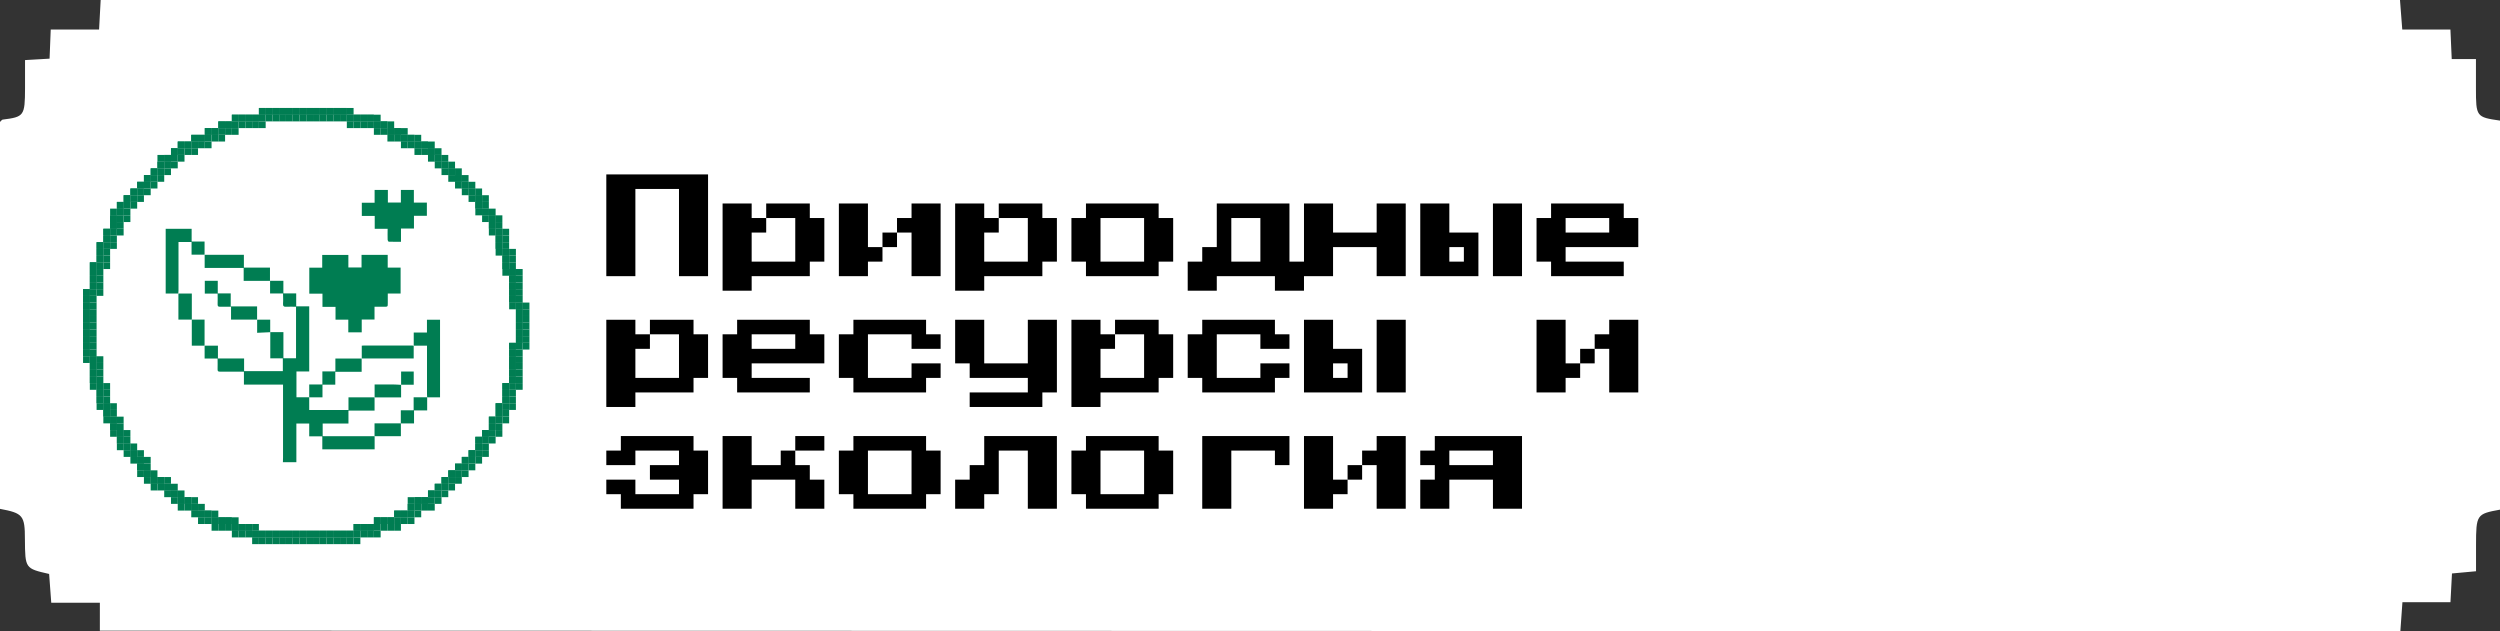 <svg width="301" height="76" viewBox="0 0 301 76" fill="none" xmlns="http://www.w3.org/2000/svg">
<rect x="0" y="0" width="301" height="76" fill="#333333" stroke="none"/>
<path d="M12.023 75.929V72.573H6.171L5.915 69.104C3.029 68.446 3.029 68.446 3 64.954C3 62.049 2.763 61.788 0 61.266V14.681C0.148 14.55 0.227 14.414 0.315 14.402C2.906 14.076 3 13.945 3.014 10.649C3.014 9.546 3.014 8.443 3.014 7.234L5.969 7.062L6.107 3.558H11.929L12.121 0H288.958L289.233 3.558H295.031C295.085 4.826 295.129 5.864 295.188 7.115H298.104V10.625C298.104 14.058 298.148 14.105 301 14.521V61.361C298.183 61.877 298.119 61.954 298.114 65.654C298.114 66.638 298.114 67.622 298.114 68.778L295.218 69.045C295.159 70.172 295.104 71.209 295.035 72.508H289.253C289.164 73.794 289.091 74.82 289.002 76L12.023 75.929Z" fill="white"/>
<path d="M62.115 38.853H62.929V39.661H62.115V38.853Z" fill="#007D52"/>
<path d="M62.115 39.661H62.929V40.469H62.115V39.661Z" fill="#007D52"/>
<path d="M62.115 40.469H62.929V41.277H62.115V40.469Z" fill="#007D52"/>
<path d="M61.301 41.277H62.115V42.085H61.301V41.277Z" fill="#007D52"/>
<path d="M61.301 42.085H62.115V42.893H61.301V42.085Z" fill="#007D52"/>
<path d="M61.301 42.893H62.115V43.7H61.301V42.893Z" fill="#007D52"/>
<path d="M61.301 43.7H62.115V44.508H61.301V43.7Z" fill="#007D52"/>
<path d="M61.301 44.508H62.115V45.316H61.301V44.508Z" fill="#007D52"/>
<path d="M61.301 45.316H62.115V46.124H61.301V45.316Z" fill="#007D52"/>
<path d="M60.487 46.124H61.301V46.932H60.487V46.124Z" fill="#007D52"/>
<path d="M60.487 46.932H61.301V47.74H60.487V46.932Z" fill="#007D52"/>
<path d="M60.487 47.74H61.301V48.548H60.487V47.74Z" fill="#007D52"/>
<path d="M59.672 48.548H60.487V49.356H59.672V48.548Z" fill="#007D52"/>
<path d="M59.672 49.356H60.487V50.164H59.672V49.356Z" fill="#007D52"/>
<path d="M58.858 50.164H59.672V50.972H58.858V50.164Z" fill="#007D52"/>
<path d="M58.858 50.972H59.672V51.779H58.858V50.972Z" fill="#007D52"/>
<path d="M58.044 51.779H58.858V52.587H58.044V51.779Z" fill="#007D52"/>
<path d="M57.229 52.587H58.044V53.395H57.229V52.587Z" fill="#007D52"/>
<path d="M57.229 53.395H58.044V54.203H57.229V53.395Z" fill="#007D52"/>
<path d="M56.415 54.203H57.229V55.011H56.415V54.203Z" fill="#007D52"/>
<path d="M55.601 55.011H56.415V55.819H55.601V55.011Z" fill="#007D52"/>
<path d="M54.786 55.819H55.601V56.627H54.786V55.819Z" fill="#007D52"/>
<path d="M53.972 56.627H54.786V57.435H53.972V56.627Z" fill="#007D52"/>
<path d="M53.158 57.435H53.972V58.243H53.158V57.435Z" fill="#007D52"/>
<path d="M52.344 58.243H53.158V59.051H52.344V58.243Z" fill="#007D52"/>
<path d="M51.529 59.051H52.344V59.859H51.529V59.051Z" fill="#007D52"/>
<path d="M50.715 59.859H51.529V60.666H50.715V59.859Z" fill="#007D52"/>
<path d="M49.086 60.666H49.901V61.474H49.086V60.666Z" fill="#007D52"/>
<path d="M47.458 61.474H48.272V62.282H47.458V61.474Z" fill="#007D52"/>
<path d="M45.829 62.282H46.644V63.09H45.829V62.282Z" fill="#007D52"/>
<path d="M43.386 63.09H44.201V63.898H43.386V63.09Z" fill="#007D52"/>
<path d="M40.129 63.898H40.943V64.706H40.129V63.898Z" fill="#007D52"/>
<path d="M36.058 63.898H36.872V64.706H36.058V63.898Z" fill="#007D52"/>
<path d="M36.872 63.898H37.686V64.706H36.872V63.898Z" fill="#007D52"/>
<path d="M37.686 63.898H38.501V64.706H37.686V63.898Z" fill="#007D52"/>
<path d="M38.501 63.898H39.315V64.706H38.501V63.898Z" fill="#007D52"/>
<path d="M39.315 63.898H40.129V64.706H39.315V63.898Z" fill="#007D52"/>
<path d="M40.943 63.898H41.758V64.706H40.943V63.898Z" fill="#007D52"/>
<path d="M41.758 63.898H42.572V64.706H41.758V63.898Z" fill="#007D52"/>
<path d="M42.572 63.09H43.386V63.898H42.572V63.09Z" fill="#007D52"/>
<path d="M44.201 63.09H45.015V63.898H44.201V63.09Z" fill="#007D52"/>
<path d="M45.015 62.282H45.829V63.09H45.015V62.282Z" fill="#007D52"/>
<path d="M46.644 62.282H47.458V63.09H46.644V62.282Z" fill="#007D52"/>
<path d="M48.272 61.474H49.086V62.282H48.272V61.474Z" fill="#007D52"/>
<path d="M49.901 59.859H50.715V60.666H49.901V59.859Z" fill="#007D52"/>
<path d="M10 38.853H10.814V39.661H10V38.853Z" fill="#007D52"/>
<path d="M10 39.661H10.814V40.469H10V39.661Z" fill="#007D52"/>
<path d="M10 40.469H10.814V41.277H10V40.469Z" fill="#007D52"/>
<path d="M10 41.277H10.814V42.085H10V41.277Z" fill="#007D52"/>
<path d="M10 42.085H10.814V42.893H10V42.085Z" fill="#007D52"/>
<path d="M10.814 42.893H11.629V43.7H10.814V42.893Z" fill="#007D52"/>
<path d="M10.814 43.7H11.629V44.508H10.814V43.7Z" fill="#007D52"/>
<path d="M10.814 44.508H11.629V45.316H10.814V44.508Z" fill="#007D52"/>
<path d="M10.814 45.316H11.629V46.124H10.814V45.316Z" fill="#007D52"/>
<path d="M11.629 46.124H12.443V46.932H11.629V46.124Z" fill="#007D52"/>
<path d="M11.629 46.932H12.443V47.74H11.629V46.932Z" fill="#007D52"/>
<path d="M11.629 47.74H12.443V48.548H11.629V47.74Z" fill="#007D52"/>
<path d="M12.443 48.548H13.257V49.356H12.443V48.548Z" fill="#007D52"/>
<path d="M12.443 49.356H13.257V50.164H12.443V49.356Z" fill="#007D52"/>
<path d="M13.257 50.164H14.072V50.972H13.257V50.164Z" fill="#007D52"/>
<path d="M13.257 50.972H14.072V51.779H13.257V50.972Z" fill="#007D52"/>
<path d="M14.072 51.779H14.886V52.587H14.072V51.779Z" fill="#007D52"/>
<path d="M14.072 52.587H14.886V53.395H14.072V52.587Z" fill="#007D52"/>
<path d="M14.886 53.395H15.7V54.203H14.886V53.395Z" fill="#007D52"/>
<path d="M15.7 54.203H16.514V55.011H15.7V54.203Z" fill="#007D52"/>
<path d="M16.514 55.011H17.329V55.819H16.514V55.011Z" fill="#007D52"/>
<path d="M16.514 55.819H17.329V56.627H16.514V55.819Z" fill="#007D52"/>
<path d="M17.329 56.627H18.143V57.435H17.329V56.627Z" fill="#007D52"/>
<path d="M18.143 57.435H18.957V58.243H18.143V57.435Z" fill="#007D52"/>
<path d="M19.772 58.243H20.586V59.051H19.772V58.243Z" fill="#007D52"/>
<path d="M20.586 59.051H21.4V59.859H20.586V59.051Z" fill="#007D52"/>
<path d="M21.4 59.859H22.215V60.666H21.4V59.859Z" fill="#007D52"/>
<path d="M23.029 60.666H23.843V61.474H23.029V60.666Z" fill="#007D52"/>
<path d="M24.657 61.474H25.472V62.282H24.657V61.474Z" fill="#007D52"/>
<path d="M26.286 62.282H27.1V63.09H26.286V62.282Z" fill="#007D52"/>
<path d="M28.729 63.09H29.543V63.898H28.729V63.09Z" fill="#007D52"/>
<path d="M31.986 63.898H32.8V64.706H31.986V63.898Z" fill="#007D52"/>
<path d="M18.957 57.435H19.772V58.243H18.957V57.435Z" fill="#007D52"/>
<path d="M22.215 59.859H23.029V60.666H22.215V59.859Z" fill="#007D52"/>
<path d="M23.843 61.474H24.657V62.282H23.843V61.474Z" fill="#007D52"/>
<path d="M25.472 62.282H26.286V63.09H25.472V62.282Z" fill="#007D52"/>
<path d="M27.1 62.282H27.915V63.09H27.1V62.282Z" fill="#007D52"/>
<path d="M27.915 63.09H28.729V63.898H27.915V63.09Z" fill="#007D52"/>
<path d="M29.543 63.09H30.358V63.898H29.543V63.09Z" fill="#007D52"/>
<path d="M30.358 63.898H31.172V64.706H30.358V63.898Z" fill="#007D52"/>
<path d="M31.172 63.898H31.986V64.706H31.172V63.898Z" fill="#007D52"/>
<path d="M32.8 63.898H33.615V64.706H32.8V63.898Z" fill="#007D52"/>
<path d="M33.615 63.898H34.429V64.706H33.615V63.898Z" fill="#007D52"/>
<path d="M34.429 63.898H35.243V64.706H34.429V63.898Z" fill="#007D52"/>
<path d="M35.243 63.898H36.058V64.706H35.243V63.898Z" fill="#007D52"/>
<path d="M33.615 13H34.429V13.808H33.615V13Z" fill="#007D52"/>
<path d="M28.729 13.808H29.543V14.616H28.729V13.808Z" fill="#007D52"/>
<path d="M26.286 14.616H27.1V15.424H26.286V14.616Z" fill="#007D52"/>
<path d="M24.657 15.424H25.472V16.232H24.657V15.424Z" fill="#007D52"/>
<path d="M23.029 16.232H23.843V17.04H23.029V16.232Z" fill="#007D52"/>
<path d="M22.215 17.04H23.029V17.847H22.215V17.04Z" fill="#007D52"/>
<path d="M20.586 17.847H21.4V18.655H20.586V17.847Z" fill="#007D52"/>
<path d="M19.772 18.655H20.586V19.463H19.772V18.655Z" fill="#007D52"/>
<path d="M18.957 19.463H19.772V20.271H18.957V19.463Z" fill="#007D52"/>
<path d="M18.143 20.271H18.957V21.079H18.143V20.271Z" fill="#007D52"/>
<path d="M17.329 21.079H18.143V21.887H17.329V21.079Z" fill="#007D52"/>
<path d="M16.514 21.887H17.329V22.695H16.514V21.887Z" fill="#007D52"/>
<path d="M15.7 22.695H16.514V23.503H15.7V22.695Z" fill="#007D52"/>
<path d="M14.886 23.503H15.7V24.311H14.886V23.503Z" fill="#007D52"/>
<path d="M14.072 24.311H14.886V25.119H14.072V24.311Z" fill="#007D52"/>
<path d="M14.072 25.119H14.886V25.927H14.072V25.119Z" fill="#007D52"/>
<path d="M13.257 25.927H14.072V26.734H13.257V25.927Z" fill="#007D52"/>
<path d="M13.257 26.734H14.072V27.542H13.257V26.734Z" fill="#007D52"/>
<path d="M12.443 27.542H13.257V28.35H12.443V27.542Z" fill="#007D52"/>
<path d="M12.443 28.35H13.257V29.158H12.443V28.35Z" fill="#007D52"/>
<path d="M11.629 29.158H12.443V29.966H11.629V29.158Z" fill="#007D52"/>
<path d="M11.629 29.966H12.443V30.774H11.629V29.966Z" fill="#007D52"/>
<path d="M11.629 30.774H12.443V31.582H11.629V30.774Z" fill="#007D52"/>
<path d="M10.814 31.582H11.629V32.39H10.814V31.582Z" fill="#007D52"/>
<path d="M10.814 32.39H11.629V33.198H10.814V32.39Z" fill="#007D52"/>
<path d="M10.814 33.198H11.629V34.006H10.814V33.198Z" fill="#007D52"/>
<path d="M10.814 34.006H11.629V34.813H10.814V34.006Z" fill="#007D52"/>
<path d="M10 34.813H10.814V35.621H10V34.813Z" fill="#007D52"/>
<path d="M10 35.621H10.814V36.429H10V35.621Z" fill="#007D52"/>
<path d="M10 36.429H10.814V37.237H10V36.429Z" fill="#007D52"/>
<path d="M10 37.237H10.814V38.045H10V37.237Z" fill="#007D52"/>
<path d="M10 38.045H10.814V38.853H10V38.045Z" fill="#007D52"/>
<path d="M21.4 17.04H22.215V17.847H21.4V17.04Z" fill="#007D52"/>
<path d="M23.843 16.232H24.657V17.04H23.843V16.232Z" fill="#007D52"/>
<path d="M25.472 15.424H26.286V16.232H25.472V15.424Z" fill="#007D52"/>
<path d="M27.1 14.616H27.915V15.424H27.1V14.616Z" fill="#007D52"/>
<path d="M27.915 13.808H28.729V14.616H27.915V13.808Z" fill="#007D52"/>
<path d="M29.543 13.808H30.358V14.616H29.543V13.808Z" fill="#007D52"/>
<path d="M30.358 13.808H31.172V14.616H30.358V13.808Z" fill="#007D52"/>
<path d="M31.172 13H31.986V13.808H31.172V13Z" fill="#007D52"/>
<path d="M31.986 13H32.8V13.808H31.986V13Z" fill="#007D52"/>
<path d="M32.8 13H33.615V13.808H32.8V13Z" fill="#007D52"/>
<path d="M34.429 13H35.243V13.808H34.429V13Z" fill="#007D52"/>
<path d="M35.243 13H36.058V13.808H35.243V13Z" fill="#007D52"/>
<path d="M36.058 13H36.872V13.808H36.058V13Z" fill="#007D52"/>
<path d="M38.501 13H39.315V13.808H38.501V13Z" fill="#007D52"/>
<path d="M42.572 13.808H43.386V14.616H42.572V13.808Z" fill="#007D52"/>
<path d="M45.015 14.616H45.829V15.424H45.015V14.616Z" fill="#007D52"/>
<path d="M47.458 15.424H48.272V16.232H47.458V15.424Z" fill="#007D52"/>
<path d="M49.086 16.232H49.901V17.04H49.086V16.232Z" fill="#007D52"/>
<path d="M49.901 17.04H50.715V17.847H49.901V17.04Z" fill="#007D52"/>
<path d="M51.529 17.847H52.344V18.655H51.529V17.847Z" fill="#007D52"/>
<path d="M52.344 18.655H53.158V19.463H52.344V18.655Z" fill="#007D52"/>
<path d="M53.158 19.463H53.972V20.271H53.158V19.463Z" fill="#007D52"/>
<path d="M53.972 20.271H54.786V21.079H53.972V20.271Z" fill="#007D52"/>
<path d="M54.786 21.079H55.601V21.887H54.786V21.079Z" fill="#007D52"/>
<path d="M55.601 21.887H56.415V22.695H55.601V21.887Z" fill="#007D52"/>
<path d="M56.415 22.695H57.229V23.503H56.415V22.695Z" fill="#007D52"/>
<path d="M57.229 23.503H58.044V24.311H57.229V23.503Z" fill="#007D52"/>
<path d="M57.229 24.311H58.044V25.119H57.229V24.311Z" fill="#007D52"/>
<path d="M58.044 25.119H58.858V25.927H58.044V25.119Z" fill="#007D52"/>
<path d="M58.858 25.927H59.672V26.734H58.858V25.927Z" fill="#007D52"/>
<path d="M58.858 26.734H59.672V27.542H58.858V26.734Z" fill="#007D52"/>
<path d="M59.672 27.542H60.487V28.35H59.672V27.542Z" fill="#007D52"/>
<path d="M59.672 28.35H60.487V29.158H59.672V28.35Z" fill="#007D52"/>
<path d="M59.672 29.158H60.487V29.966H59.672V29.158Z" fill="#007D52"/>
<path d="M60.487 29.966H61.301V30.774H60.487V29.966Z" fill="#007D52"/>
<path d="M60.487 30.774H61.301V31.582H60.487V30.774Z" fill="#007D52"/>
<path d="M60.487 31.582H61.301V32.39H60.487V31.582Z" fill="#007D52"/>
<path d="M61.301 32.39H62.115V33.198H61.301V32.39Z" fill="#007D52"/>
<path d="M61.301 33.198H62.115V34.006H61.301V33.198Z" fill="#007D52"/>
<path d="M61.301 34.006H62.115V34.813H61.301V34.006Z" fill="#007D52"/>
<path d="M61.301 34.813H62.115V35.621H61.301V34.813Z" fill="#007D52"/>
<path d="M61.301 35.621H62.115V36.429H61.301V35.621Z" fill="#007D52"/>
<path d="M62.115 36.429H62.929V37.237H62.115V36.429Z" fill="#007D52"/>
<path d="M62.115 37.237H62.929V38.045H62.115V37.237Z" fill="#007D52"/>
<path d="M62.115 38.045H62.929V38.853H62.115V38.045Z" fill="#007D52"/>
<path d="M36.872 13H37.686V13.808H36.872V13Z" fill="#007D52"/>
<path d="M37.686 13H38.501V13.808H37.686V13Z" fill="#007D52"/>
<path d="M39.315 13H40.129V13.808H39.315V13Z" fill="#007D52"/>
<path d="M40.129 13H40.943V13.808H40.129V13Z" fill="#007D52"/>
<path d="M40.943 13H41.758V13.808H40.943V13Z" fill="#007D52"/>
<path d="M41.758 13.808H42.572V14.616H41.758V13.808Z" fill="#007D52"/>
<path d="M43.386 13.808H44.201V14.616H43.386V13.808Z" fill="#007D52"/>
<path d="M44.201 13.808H45.015V14.616H44.201V13.808Z" fill="#007D52"/>
<path d="M45.829 14.616H46.644V15.424H45.829V14.616Z" fill="#007D52"/>
<path d="M46.644 15.424H47.458V16.232H46.644V15.424Z" fill="#007D52"/>
<path d="M48.272 16.232H49.086V17.04H48.272V16.232Z" fill="#007D52"/>
<path d="M50.715 17.04H51.529V17.847H50.715V17.04Z" fill="#007D52"/>
<rect x="62.115" y="38.853" width="0.814" height="0.808" fill="#007D52"/>
<rect x="62.115" y="39.662" width="0.814" height="0.808" fill="#007D52"/>
<rect x="62.115" y="40.469" width="0.814" height="0.808" fill="#007D52"/>
<rect x="61.301" y="41.277" width="0.814" height="0.808" fill="#007D52"/>
<rect x="61.301" y="42.084" width="0.814" height="0.808" fill="#007D52"/>
<rect x="61.301" y="42.893" width="0.814" height="0.808" fill="#007D52"/>
<rect x="61.301" y="43.701" width="0.814" height="0.808" fill="#007D52"/>
<rect x="61.301" y="44.509" width="0.814" height="0.808" fill="#007D52"/>
<rect x="61.301" y="45.316" width="0.814" height="0.808" fill="#007D52"/>
<rect x="60.486" y="46.124" width="0.814" height="0.808" fill="#007D52"/>
<rect x="60.486" y="46.932" width="0.814" height="0.808" fill="#007D52"/>
<rect x="60.486" y="47.74" width="0.814" height="0.808" fill="#007D52"/>
<rect x="59.672" y="48.548" width="0.814" height="0.808" fill="#007D52"/>
<rect x="59.672" y="49.356" width="0.814" height="0.808" fill="#007D52"/>
<rect x="58.858" y="50.164" width="0.814" height="0.808" fill="#007D52"/>
<rect x="58.858" y="50.972" width="0.814" height="0.808" fill="#007D52"/>
<rect x="58.044" y="51.779" width="0.814" height="0.808" fill="#007D52"/>
<rect x="57.23" y="52.587" width="0.814" height="0.808" fill="#007D52"/>
<rect x="57.23" y="53.395" width="0.814" height="0.808" fill="#007D52"/>
<rect x="56.415" y="54.203" width="0.814" height="0.808" fill="#007D52"/>
<rect x="55.601" y="55.011" width="0.814" height="0.808" fill="#007D52"/>
<rect x="54.786" y="55.819" width="0.814" height="0.808" fill="#007D52"/>
<rect x="53.973" y="56.627" width="0.814" height="0.808" fill="#007D52"/>
<rect x="53.158" y="57.435" width="0.814" height="0.808" fill="#007D52"/>
<rect x="52.344" y="58.243" width="0.814" height="0.808" fill="#007D52"/>
<rect x="51.529" y="59.051" width="0.814" height="0.808" fill="#007D52"/>
<rect x="50.715" y="59.858" width="0.814" height="0.808" fill="#007D52"/>
<rect x="49.086" y="60.666" width="0.814" height="0.808" fill="#007D52"/>
<rect x="47.458" y="61.474" width="0.814" height="0.808" fill="#007D52"/>
<rect x="45.829" y="62.283" width="0.814" height="0.808" fill="#007D52"/>
<rect x="43.387" y="63.09" width="0.814" height="0.808" fill="#007D52"/>
<rect x="40.129" y="63.898" width="0.814" height="0.808" fill="#007D52"/>
<rect x="36.058" y="63.898" width="0.814" height="0.808" fill="#007D52"/>
<rect x="36.872" y="63.898" width="0.814" height="0.808" fill="#007D52"/>
<rect x="37.687" y="63.898" width="0.814" height="0.808" fill="#007D52"/>
<rect x="38.501" y="63.898" width="0.814" height="0.808" fill="#007D52"/>
<rect x="39.315" y="63.898" width="0.814" height="0.808" fill="#007D52"/>
<rect x="40.943" y="63.898" width="0.814" height="0.808" fill="#007D52"/>
<rect x="41.758" y="63.898" width="0.814" height="0.808" fill="#007D52"/>
<rect x="42.572" y="63.09" width="0.814" height="0.808" fill="#007D52"/>
<rect x="44.2" y="63.09" width="0.814" height="0.808" fill="#007D52"/>
<rect x="45.015" y="62.283" width="0.814" height="0.808" fill="#007D52"/>
<rect x="46.644" y="62.283" width="0.814" height="0.808" fill="#007D52"/>
<rect x="48.273" y="61.474" width="0.814" height="0.808" fill="#007D52"/>
<rect x="49.9" y="59.858" width="0.814" height="0.808" fill="#007D52"/>
<rect x="10" y="38.853" width="0.814" height="0.808" fill="#007D52"/>
<rect x="10" y="39.662" width="0.814" height="0.808" fill="#007D52"/>
<rect x="10" y="40.469" width="0.814" height="0.808" fill="#007D52"/>
<rect x="10" y="41.277" width="0.814" height="0.808" fill="#007D52"/>
<rect x="10" y="42.084" width="0.814" height="0.808" fill="#007D52"/>
<rect x="10.815" y="42.893" width="0.814" height="0.808" fill="#007D52"/>
<rect x="10.815" y="43.701" width="0.814" height="0.808" fill="#007D52"/>
<rect x="10.815" y="44.509" width="0.814" height="0.808" fill="#007D52"/>
<rect x="10.815" y="45.316" width="0.814" height="0.808" fill="#007D52"/>
<rect x="11.629" y="46.124" width="0.814" height="0.808" fill="#007D52"/>
<rect x="11.629" y="46.932" width="0.814" height="0.808" fill="#007D52"/>
<rect x="11.629" y="47.74" width="0.814" height="0.808" fill="#007D52"/>
<rect x="12.443" y="48.548" width="0.814" height="0.808" fill="#007D52"/>
<rect x="12.443" y="49.356" width="0.814" height="0.808" fill="#007D52"/>
<rect x="13.257" y="50.164" width="0.814" height="0.808" fill="#007D52"/>
<rect x="13.257" y="50.972" width="0.814" height="0.808" fill="#007D52"/>
<rect x="14.071" y="51.779" width="0.814" height="0.808" fill="#007D52"/>
<rect x="14.071" y="52.587" width="0.814" height="0.808" fill="#007D52"/>
<rect x="14.886" y="53.395" width="0.814" height="0.808" fill="#007D52"/>
<rect x="15.7" y="54.203" width="0.814" height="0.808" fill="#007D52"/>
<rect x="16.515" y="55.011" width="0.814" height="0.808" fill="#007D52"/>
<rect x="16.515" y="55.819" width="0.814" height="0.808" fill="#007D52"/>
<rect x="17.329" y="56.627" width="0.814" height="0.808" fill="#007D52"/>
<rect x="18.143" y="57.435" width="0.814" height="0.808" fill="#007D52"/>
<rect x="19.771" y="58.243" width="0.814" height="0.808" fill="#007D52"/>
<rect x="20.586" y="59.051" width="0.814" height="0.808" fill="#007D52"/>
<rect x="21.4" y="59.858" width="0.814" height="0.808" fill="#007D52"/>
<rect x="23.028" y="60.666" width="0.814" height="0.808" fill="#007D52"/>
<rect x="24.657" y="61.474" width="0.814" height="0.808" fill="#007D52"/>
<rect x="26.286" y="62.283" width="0.814" height="0.808" fill="#007D52"/>
<rect x="28.73" y="63.09" width="0.814" height="0.808" fill="#007D52"/>
<rect x="31.986" y="63.898" width="0.814" height="0.808" fill="#007D52"/>
<rect x="18.957" y="57.435" width="0.814" height="0.808" fill="#007D52"/>
<rect x="22.215" y="59.858" width="0.814" height="0.808" fill="#007D52"/>
<rect x="23.843" y="61.474" width="0.814" height="0.808" fill="#007D52"/>
<rect x="25.472" y="62.283" width="0.814" height="0.808" fill="#007D52"/>
<rect x="27.101" y="62.283" width="0.814" height="0.808" fill="#007D52"/>
<rect x="27.915" y="63.09" width="0.814" height="0.808" fill="#007D52"/>
<rect x="29.543" y="63.09" width="0.814" height="0.808" fill="#007D52"/>
<rect x="30.357" y="63.898" width="0.814" height="0.808" fill="#007D52"/>
<rect x="31.172" y="63.898" width="0.814" height="0.808" fill="#007D52"/>
<rect x="32.801" y="63.898" width="0.814" height="0.808" fill="#007D52"/>
<rect x="33.614" y="63.898" width="0.814" height="0.808" fill="#007D52"/>
<rect x="34.429" y="63.898" width="0.814" height="0.808" fill="#007D52"/>
<rect x="35.243" y="63.898" width="0.814" height="0.808" fill="#007D52"/>
<rect x="33.614" y="13" width="0.814" height="0.808" fill="#007D52"/>
<rect x="28.73" y="13.808" width="0.814" height="0.808" fill="#007D52"/>
<rect x="26.286" y="14.615" width="0.814" height="0.808" fill="#007D52"/>
<rect x="24.657" y="15.424" width="0.814" height="0.808" fill="#007D52"/>
<rect x="23.028" y="16.232" width="0.814" height="0.808" fill="#007D52"/>
<rect x="22.215" y="17.04" width="0.814" height="0.808" fill="#007D52"/>
<rect x="20.586" y="17.847" width="0.814" height="0.808" fill="#007D52"/>
<rect x="19.771" y="18.655" width="0.814" height="0.808" fill="#007D52"/>
<rect x="18.957" y="19.463" width="0.814" height="0.808" fill="#007D52"/>
<rect x="18.143" y="20.271" width="0.814" height="0.808" fill="#007D52"/>
<rect x="17.329" y="21.079" width="0.814" height="0.808" fill="#007D52"/>
<rect x="16.515" y="21.887" width="0.814" height="0.808" fill="#007D52"/>
<rect x="15.7" y="22.694" width="0.814" height="0.808" fill="#007D52"/>
<rect x="14.886" y="23.503" width="0.814" height="0.808" fill="#007D52"/>
<rect x="14.071" y="24.311" width="0.814" height="0.808" fill="#007D52"/>
<rect x="14.071" y="25.119" width="0.814" height="0.808" fill="#007D52"/>
<rect x="13.257" y="25.926" width="0.814" height="0.808" fill="#007D52"/>
<rect x="13.257" y="26.734" width="0.814" height="0.808" fill="#007D52"/>
<rect x="12.443" y="27.543" width="0.814" height="0.808" fill="#007D52"/>
<rect x="12.443" y="28.351" width="0.814" height="0.808" fill="#007D52"/>
<rect x="11.629" y="29.158" width="0.814" height="0.808" fill="#007D52"/>
<rect x="11.629" y="29.966" width="0.814" height="0.808" fill="#007D52"/>
<rect x="11.629" y="30.774" width="0.814" height="0.808" fill="#007D52"/>
<rect x="10.815" y="31.582" width="0.814" height="0.808" fill="#007D52"/>
<rect x="10.815" y="32.39" width="0.814" height="0.808" fill="#007D52"/>
<rect x="10.815" y="33.198" width="0.814" height="0.808" fill="#007D52"/>
<rect x="10.815" y="34.005" width="0.814" height="0.808" fill="#007D52"/>
<rect x="10" y="34.813" width="0.814" height="0.808" fill="#007D52"/>
<rect x="10" y="35.622" width="0.814" height="0.808" fill="#007D52"/>
<rect x="10" y="36.43" width="0.814" height="0.808" fill="#007D52"/>
<rect x="10" y="37.237" width="0.814" height="0.808" fill="#007D52"/>
<rect x="10" y="38.045" width="0.814" height="0.808" fill="#007D52"/>
<rect x="21.4" y="17.04" width="0.814" height="0.808" fill="#007D52"/>
<rect x="23.843" y="16.232" width="0.814" height="0.808" fill="#007D52"/>
<rect x="25.472" y="15.424" width="0.814" height="0.808" fill="#007D52"/>
<rect x="27.101" y="14.615" width="0.814" height="0.808" fill="#007D52"/>
<rect x="27.915" y="13.808" width="0.814" height="0.808" fill="#007D52"/>
<rect x="29.543" y="13.808" width="0.814" height="0.808" fill="#007D52"/>
<rect x="30.357" y="13.808" width="0.814" height="0.808" fill="#007D52"/>
<rect x="31.172" y="13" width="0.814" height="0.808" fill="#007D52"/>
<rect x="31.986" y="13" width="0.814" height="0.808" fill="#007D52"/>
<rect x="32.801" y="13" width="0.814" height="0.808" fill="#007D52"/>
<rect x="34.429" y="13" width="0.814" height="0.808" fill="#007D52"/>
<rect x="35.243" y="13" width="0.814" height="0.808" fill="#007D52"/>
<rect x="36.058" y="13" width="0.814" height="0.808" fill="#007D52"/>
<rect x="38.501" y="13" width="0.814" height="0.808" fill="#007D52"/>
<rect x="42.572" y="13.808" width="0.814" height="0.808" fill="#007D52"/>
<rect x="45.015" y="14.615" width="0.814" height="0.808" fill="#007D52"/>
<rect x="47.458" y="15.424" width="0.814" height="0.808" fill="#007D52"/>
<rect x="49.086" y="16.232" width="0.814" height="0.808" fill="#007D52"/>
<rect x="49.9" y="17.04" width="0.814" height="0.808" fill="#007D52"/>
<rect x="51.529" y="17.847" width="0.814" height="0.808" fill="#007D52"/>
<rect x="52.344" y="18.655" width="0.814" height="0.808" fill="#007D52"/>
<rect x="53.158" y="19.463" width="0.814" height="0.808" fill="#007D52"/>
<rect x="53.973" y="20.271" width="0.814" height="0.808" fill="#007D52"/>
<rect x="54.786" y="21.079" width="0.814" height="0.808" fill="#007D52"/>
<rect x="55.601" y="21.887" width="0.814" height="0.808" fill="#007D52"/>
<rect x="56.415" y="22.694" width="0.814" height="0.808" fill="#007D52"/>
<rect x="57.23" y="23.503" width="0.814" height="0.808" fill="#007D52"/>
<rect x="57.23" y="24.311" width="0.814" height="0.808" fill="#007D52"/>
<rect x="58.044" y="25.119" width="0.814" height="0.808" fill="#007D52"/>
<rect x="58.858" y="25.926" width="0.814" height="0.808" fill="#007D52"/>
<rect x="58.858" y="26.734" width="0.814" height="0.808" fill="#007D52"/>
<rect x="59.672" y="27.543" width="0.814" height="0.808" fill="#007D52"/>
<rect x="59.672" y="28.351" width="0.814" height="0.808" fill="#007D52"/>
<rect x="59.672" y="29.158" width="0.814" height="0.808" fill="#007D52"/>
<rect x="60.486" y="29.966" width="0.814" height="0.808" fill="#007D52"/>
<rect x="60.486" y="30.774" width="0.814" height="0.808" fill="#007D52"/>
<rect x="60.486" y="31.582" width="0.814" height="0.808" fill="#007D52"/>
<rect x="61.301" y="32.39" width="0.814" height="0.808" fill="#007D52"/>
<rect x="61.301" y="33.198" width="0.814" height="0.808" fill="#007D52"/>
<rect x="61.301" y="34.005" width="0.814" height="0.808" fill="#007D52"/>
<rect x="61.301" y="34.813" width="0.814" height="0.808" fill="#007D52"/>
<rect x="61.301" y="35.622" width="0.814" height="0.808" fill="#007D52"/>
<rect x="62.115" y="36.43" width="0.814" height="0.808" fill="#007D52"/>
<rect x="62.115" y="37.237" width="0.814" height="0.808" fill="#007D52"/>
<rect x="62.115" y="38.045" width="0.814" height="0.808" fill="#007D52"/>
<rect x="36.872" y="13" width="0.814" height="0.808" fill="#007D52"/>
<rect x="37.687" y="13" width="0.814" height="0.808" fill="#007D52"/>
<rect x="39.315" y="13" width="0.814" height="0.808" fill="#007D52"/>
<rect x="40.129" y="13" width="0.814" height="0.808" fill="#007D52"/>
<rect x="40.943" y="13" width="0.814" height="0.808" fill="#007D52"/>
<rect x="41.758" y="13.808" width="0.814" height="0.808" fill="#007D52"/>
<rect x="43.387" y="13.808" width="0.814" height="0.808" fill="#007D52"/>
<rect x="44.2" y="13.808" width="0.814" height="0.808" fill="#007D52"/>
<rect x="45.829" y="14.615" width="0.814" height="0.808" fill="#007D52"/>
<rect x="46.644" y="15.424" width="0.814" height="0.808" fill="#007D52"/>
<rect x="48.273" y="16.232" width="0.814" height="0.808" fill="#007D52"/>
<rect x="50.715" y="17.04" width="0.814" height="0.808" fill="#007D52"/>
<rect x="62.93" y="38.853" width="0.814" height="0.808" fill="#007D52"/>
<rect x="62.93" y="39.662" width="0.814" height="0.808" fill="#007D52"/>
<rect x="62.93" y="40.469" width="0.814" height="0.808" fill="#007D52"/>
<rect x="62.93" y="41.277" width="0.814" height="0.808" fill="#007D52"/>
<rect x="62.115" y="41.277" width="0.814" height="0.808" fill="#007D52"/>
<rect x="62.115" y="42.084" width="0.814" height="0.808" fill="#007D52"/>
<rect x="62.115" y="42.893" width="0.814" height="0.808" fill="#007D52"/>
<rect x="62.115" y="43.701" width="0.814" height="0.808" fill="#007D52"/>
<rect x="62.115" y="44.509" width="0.814" height="0.808" fill="#007D52"/>
<rect x="62.115" y="45.316" width="0.814" height="0.808" fill="#007D52"/>
<rect x="62.115" y="46.124" width="0.814" height="0.808" fill="#007D52"/>
<rect x="61.301" y="46.124" width="0.814" height="0.808" fill="#007D52"/>
<rect x="61.301" y="46.932" width="0.814" height="0.808" fill="#007D52"/>
<rect x="61.301" y="47.74" width="0.814" height="0.808" fill="#007D52"/>
<rect x="61.301" y="48.548" width="0.814" height="0.808" fill="#007D52"/>
<rect x="60.486" y="48.548" width="0.814" height="0.808" fill="#007D52"/>
<rect x="60.486" y="49.356" width="0.814" height="0.808" fill="#007D52"/>
<rect x="60.486" y="50.164" width="0.814" height="0.808" fill="#007D52"/>
<rect x="59.672" y="50.164" width="0.814" height="0.808" fill="#007D52"/>
<rect x="59.672" y="50.972" width="0.814" height="0.808" fill="#007D52"/>
<rect x="59.672" y="51.779" width="0.814" height="0.808" fill="#007D52"/>
<rect x="58.858" y="51.779" width="0.814" height="0.808" fill="#007D52"/>
<rect x="58.858" y="52.587" width="0.814" height="0.808" fill="#007D52"/>
<rect x="58.044" y="52.587" width="0.814" height="0.808" fill="#007D52"/>
<rect x="58.044" y="53.395" width="0.814" height="0.808" fill="#007D52"/>
<rect x="58.044" y="54.203" width="0.814" height="0.808" fill="#007D52"/>
<rect x="57.23" y="54.203" width="0.814" height="0.808" fill="#007D52"/>
<rect x="57.23" y="55.011" width="0.814" height="0.808" fill="#007D52"/>
<rect x="56.415" y="55.011" width="0.814" height="0.808" fill="#007D52"/>
<rect x="56.415" y="55.819" width="0.814" height="0.808" fill="#007D52"/>
<rect x="55.601" y="55.819" width="0.814" height="0.808" fill="#007D52"/>
<rect x="55.601" y="56.627" width="0.814" height="0.808" fill="#007D52"/>
<rect x="54.786" y="56.627" width="0.814" height="0.808" fill="#007D52"/>
<rect x="54.786" y="57.435" width="0.814" height="0.808" fill="#007D52"/>
<rect x="53.973" y="57.435" width="0.814" height="0.808" fill="#007D52"/>
<rect x="53.973" y="58.243" width="0.814" height="0.808" fill="#007D52"/>
<rect x="53.158" y="58.243" width="0.814" height="0.808" fill="#007D52"/>
<rect x="53.158" y="59.051" width="0.814" height="0.808" fill="#007D52"/>
<rect x="52.344" y="59.051" width="0.814" height="0.808" fill="#007D52"/>
<rect x="52.344" y="59.858" width="0.814" height="0.808" fill="#007D52"/>
<rect x="51.529" y="59.858" width="0.814" height="0.808" fill="#007D52"/>
<rect x="51.529" y="60.666" width="0.814" height="0.808" fill="#007D52"/>
<rect x="50.715" y="60.666" width="0.814" height="0.808" fill="#007D52"/>
<rect x="49.086" y="59.858" width="0.814" height="0.808" fill="#007D52"/>
<rect x="49.9" y="60.666" width="0.814" height="0.808" fill="#007D52"/>
<rect x="49.9" y="61.474" width="0.814" height="0.808" fill="#007D52"/>
<rect x="49.086" y="61.474" width="0.814" height="0.808" fill="#007D52"/>
<rect x="48.273" y="62.283" width="0.814" height="0.808" fill="#007D52"/>
<rect x="47.458" y="62.283" width="0.814" height="0.808" fill="#007D52"/>
<rect x="46.644" y="63.09" width="0.814" height="0.808" fill="#007D52"/>
<rect x="45.829" y="63.09" width="0.814" height="0.808" fill="#007D52"/>
<rect x="44.2" y="63.898" width="0.814" height="0.808" fill="#007D52"/>
<rect x="43.387" y="63.898" width="0.814" height="0.808" fill="#007D52"/>
<rect x="40.943" y="64.706" width="0.814" height="0.808" fill="#007D52"/>
<rect x="40.129" y="64.706" width="0.814" height="0.808" fill="#007D52"/>
<rect x="36.872" y="64.706" width="0.814" height="0.808" fill="#007D52"/>
<rect x="36.058" y="64.706" width="0.814" height="0.808" fill="#007D52"/>
<rect x="37.687" y="64.706" width="0.814" height="0.808" fill="#007D52"/>
<rect x="38.501" y="64.706" width="0.814" height="0.808" fill="#007D52"/>
<rect x="39.315" y="64.706" width="0.814" height="0.808" fill="#007D52"/>
<rect x="41.758" y="64.706" width="0.814" height="0.808" fill="#007D52"/>
<rect x="42.572" y="63.898" width="0.814" height="0.808" fill="#007D52"/>
<rect x="42.572" y="64.706" width="0.814" height="0.808" fill="#007D52"/>
<rect x="45.015" y="63.09" width="0.814" height="0.808" fill="#007D52"/>
<rect x="45.015" y="63.898" width="0.814" height="0.808" fill="#007D52"/>
<rect x="47.458" y="63.09" width="0.814" height="0.808" fill="#007D52"/>
<rect x="49.086" y="62.283" width="0.814" height="0.808" fill="#007D52"/>
<rect x="10.815" y="38.853" width="0.814" height="0.808" fill="#007D52"/>
<rect x="10.815" y="39.662" width="0.814" height="0.808" fill="#007D52"/>
<rect x="10.815" y="40.469" width="0.814" height="0.808" fill="#007D52"/>
<rect x="10.815" y="41.277" width="0.814" height="0.808" fill="#007D52"/>
<rect x="10.815" y="42.084" width="0.814" height="0.808" fill="#007D52"/>
<rect x="10" y="42.893" width="0.814" height="0.808" fill="#007D52"/>
<rect x="11.629" y="42.893" width="0.814" height="0.808" fill="#007D52"/>
<rect x="11.629" y="43.701" width="0.814" height="0.808" fill="#007D52"/>
<rect x="11.629" y="44.509" width="0.814" height="0.808" fill="#007D52"/>
<rect x="11.629" y="45.316" width="0.814" height="0.808" fill="#007D52"/>
<rect x="10.815" y="46.124" width="0.814" height="0.808" fill="#007D52"/>
<rect x="12.443" y="46.124" width="0.814" height="0.808" fill="#007D52"/>
<rect x="12.443" y="46.932" width="0.814" height="0.808" fill="#007D52"/>
<rect x="12.443" y="47.74" width="0.814" height="0.808" fill="#007D52"/>
<rect x="11.629" y="48.548" width="0.814" height="0.808" fill="#007D52"/>
<rect x="13.257" y="48.548" width="0.814" height="0.808" fill="#007D52"/>
<rect x="13.257" y="49.356" width="0.814" height="0.808" fill="#007D52"/>
<rect x="12.443" y="50.164" width="0.814" height="0.808" fill="#007D52"/>
<rect x="14.071" y="50.164" width="0.814" height="0.808" fill="#007D52"/>
<rect x="14.071" y="50.972" width="0.814" height="0.808" fill="#007D52"/>
<rect x="13.257" y="51.779" width="0.814" height="0.808" fill="#007D52"/>
<rect x="14.886" y="51.779" width="0.814" height="0.808" fill="#007D52"/>
<rect x="14.886" y="52.587" width="0.814" height="0.808" fill="#007D52"/>
<rect x="14.071" y="53.395" width="0.814" height="0.808" fill="#007D52"/>
<rect x="15.7" y="53.395" width="0.814" height="0.808" fill="#007D52"/>
<rect x="14.886" y="54.203" width="0.814" height="0.808" fill="#007D52"/>
<rect x="16.515" y="54.203" width="0.814" height="0.808" fill="#007D52"/>
<rect x="15.7" y="55.011" width="0.814" height="0.808" fill="#007D52"/>
<rect x="17.329" y="55.011" width="0.814" height="0.808" fill="#007D52"/>
<rect x="17.329" y="55.819" width="0.814" height="0.808" fill="#007D52"/>
<rect x="16.515" y="56.627" width="0.814" height="0.808" fill="#007D52"/>
<rect x="18.143" y="56.627" width="0.814" height="0.808" fill="#007D52"/>
<rect x="17.329" y="57.435" width="0.814" height="0.808" fill="#007D52"/>
<rect x="18.957" y="58.243" width="0.814" height="0.808" fill="#007D52"/>
<rect x="18.143" y="58.243" width="0.814" height="0.808" fill="#007D52"/>
<rect x="20.586" y="58.243" width="0.814" height="0.808" fill="#007D52"/>
<rect x="19.771" y="59.051" width="0.814" height="0.808" fill="#007D52"/>
<rect x="21.4" y="59.051" width="0.814" height="0.808" fill="#007D52"/>
<rect x="20.586" y="59.858" width="0.814" height="0.808" fill="#007D52"/>
<rect x="22.215" y="60.666" width="0.814" height="0.808" fill="#007D52"/>
<rect x="21.4" y="60.666" width="0.814" height="0.808" fill="#007D52"/>
<rect x="23.028" y="59.858" width="0.814" height="0.808" fill="#007D52"/>
<rect x="23.843" y="60.666" width="0.814" height="0.808" fill="#007D52"/>
<rect x="23.028" y="61.474" width="0.814" height="0.808" fill="#007D52"/>
<rect x="25.472" y="61.474" width="0.814" height="0.808" fill="#007D52"/>
<rect x="24.657" y="62.283" width="0.814" height="0.808" fill="#007D52"/>
<rect x="27.101" y="63.09" width="0.814" height="0.808" fill="#007D52"/>
<rect x="26.286" y="63.09" width="0.814" height="0.808" fill="#007D52"/>
<rect x="29.543" y="63.898" width="0.814" height="0.808" fill="#007D52"/>
<rect x="28.73" y="63.898" width="0.814" height="0.808" fill="#007D52"/>
<rect x="32.801" y="64.706" width="0.814" height="0.808" fill="#007D52"/>
<rect x="31.986" y="64.706" width="0.814" height="0.808" fill="#007D52"/>
<rect x="19.771" y="57.435" width="0.814" height="0.808" fill="#007D52"/>
<rect x="23.843" y="62.283" width="0.814" height="0.808" fill="#007D52"/>
<rect x="25.472" y="63.09" width="0.814" height="0.808" fill="#007D52"/>
<rect x="27.915" y="62.283" width="0.814" height="0.808" fill="#007D52"/>
<rect x="27.915" y="63.898" width="0.814" height="0.808" fill="#007D52"/>
<rect x="30.357" y="63.09" width="0.814" height="0.808" fill="#007D52"/>
<rect x="31.172" y="64.706" width="0.814" height="0.808" fill="#007D52"/>
<rect x="30.357" y="64.706" width="0.814" height="0.808" fill="#007D52"/>
<rect x="33.614" y="64.706" width="0.814" height="0.808" fill="#007D52"/>
<rect x="34.429" y="64.706" width="0.814" height="0.808" fill="#007D52"/>
<rect x="35.243" y="64.706" width="0.814" height="0.808" fill="#007D52"/>
<rect x="34.429" y="13.808" width="0.814" height="0.808" fill="#007D52"/>
<rect x="33.614" y="13.808" width="0.814" height="0.808" fill="#007D52"/>
<rect x="29.543" y="14.615" width="0.814" height="0.808" fill="#007D52"/>
<rect x="28.73" y="14.615" width="0.814" height="0.808" fill="#007D52"/>
<rect x="27.101" y="15.424" width="0.814" height="0.808" fill="#007D52"/>
<rect x="26.286" y="15.424" width="0.814" height="0.808" fill="#007D52"/>
<rect x="25.472" y="16.232" width="0.814" height="0.808" fill="#007D52"/>
<rect x="24.657" y="16.232" width="0.814" height="0.808" fill="#007D52"/>
<rect x="23.843" y="17.04" width="0.814" height="0.808" fill="#007D52"/>
<rect x="23.028" y="17.04" width="0.814" height="0.808" fill="#007D52"/>
<rect x="23.028" y="17.847" width="0.814" height="0.808" fill="#007D52"/>
<rect x="22.215" y="17.847" width="0.814" height="0.808" fill="#007D52"/>
<rect x="21.4" y="17.847" width="0.814" height="0.808" fill="#007D52"/>
<rect x="21.4" y="18.655" width="0.814" height="0.808" fill="#007D52"/>
<rect x="20.586" y="18.655" width="0.814" height="0.808" fill="#007D52"/>
<rect x="20.586" y="19.463" width="0.814" height="0.808" fill="#007D52"/>
<rect x="19.771" y="19.463" width="0.814" height="0.808" fill="#007D52"/>
<rect x="18.957" y="18.655" width="0.814" height="0.808" fill="#007D52"/>
<rect x="19.771" y="20.271" width="0.814" height="0.808" fill="#007D52"/>
<rect x="18.957" y="20.271" width="0.814" height="0.808" fill="#007D52"/>
<rect x="18.957" y="21.079" width="0.814" height="0.808" fill="#007D52"/>
<rect x="18.143" y="21.079" width="0.814" height="0.808" fill="#007D52"/>
<rect x="18.143" y="21.887" width="0.814" height="0.808" fill="#007D52"/>
<rect x="17.329" y="21.887" width="0.814" height="0.808" fill="#007D52"/>
<rect x="17.329" y="22.694" width="0.814" height="0.808" fill="#007D52"/>
<rect x="16.515" y="22.694" width="0.814" height="0.808" fill="#007D52"/>
<rect x="16.515" y="23.503" width="0.814" height="0.808" fill="#007D52"/>
<rect x="15.7" y="23.503" width="0.814" height="0.808" fill="#007D52"/>
<rect x="15.7" y="24.311" width="0.814" height="0.808" fill="#007D52"/>
<rect x="14.886" y="24.311" width="0.814" height="0.808" fill="#007D52"/>
<rect x="14.886" y="25.119" width="0.814" height="0.808" fill="#007D52"/>
<rect x="14.886" y="25.926" width="0.814" height="0.808" fill="#007D52"/>
<rect x="14.071" y="25.926" width="0.814" height="0.808" fill="#007D52"/>
<rect x="13.257" y="25.119" width="0.814" height="0.808" fill="#007D52"/>
<rect x="14.071" y="26.734" width="0.814" height="0.808" fill="#007D52"/>
<rect x="14.071" y="27.543" width="0.814" height="0.808" fill="#007D52"/>
<rect x="13.257" y="27.543" width="0.814" height="0.808" fill="#007D52"/>
<rect x="13.257" y="28.351" width="0.814" height="0.808" fill="#007D52"/>
<rect x="13.257" y="29.158" width="0.814" height="0.808" fill="#007D52"/>
<rect x="12.443" y="29.158" width="0.814" height="0.808" fill="#007D52"/>
<rect x="12.443" y="29.966" width="0.814" height="0.808" fill="#007D52"/>
<rect x="12.443" y="30.774" width="0.814" height="0.808" fill="#007D52"/>
<rect x="12.443" y="31.582" width="0.814" height="0.808" fill="#007D52"/>
<rect x="11.629" y="31.582" width="0.814" height="0.808" fill="#007D52"/>
<rect x="11.629" y="32.39" width="0.814" height="0.808" fill="#007D52"/>
<rect x="11.629" y="33.198" width="0.814" height="0.808" fill="#007D52"/>
<rect x="11.629" y="34.005" width="0.814" height="0.808" fill="#007D52"/>
<rect x="11.629" y="34.813" width="0.814" height="0.808" fill="#007D52"/>
<rect x="10.815" y="34.813" width="0.814" height="0.808" fill="#007D52"/>
<rect x="10.815" y="35.622" width="0.814" height="0.808" fill="#007D52"/>
<rect x="10.815" y="36.43" width="0.814" height="0.808" fill="#007D52"/>
<rect x="10.815" y="37.237" width="0.814" height="0.808" fill="#007D52"/>
<rect x="10.815" y="38.045" width="0.814" height="0.808" fill="#007D52"/>
<rect x="24.657" y="17.04" width="0.814" height="0.808" fill="#007D52"/>
<rect x="26.286" y="16.232" width="0.814" height="0.808" fill="#007D52"/>
<rect x="27.915" y="14.615" width="0.814" height="0.808" fill="#007D52"/>
<rect x="27.915" y="15.424" width="0.814" height="0.808" fill="#007D52"/>
<rect x="30.357" y="14.615" width="0.814" height="0.808" fill="#007D52"/>
<rect x="31.172" y="13.808" width="0.814" height="0.808" fill="#007D52"/>
<rect x="31.172" y="14.615" width="0.814" height="0.808" fill="#007D52"/>
<rect x="31.986" y="13.808" width="0.814" height="0.808" fill="#007D52"/>
<rect x="32.801" y="13.808" width="0.814" height="0.808" fill="#007D52"/>
<rect x="35.243" y="13.808" width="0.814" height="0.808" fill="#007D52"/>
<rect x="36.058" y="13.808" width="0.814" height="0.808" fill="#007D52"/>
<rect x="36.872" y="13.808" width="0.814" height="0.808" fill="#007D52"/>
<rect x="39.315" y="13.808" width="0.814" height="0.808" fill="#007D52"/>
<rect x="38.501" y="13.808" width="0.814" height="0.808" fill="#007D52"/>
<rect x="43.387" y="14.615" width="0.814" height="0.808" fill="#007D52"/>
<rect x="42.572" y="14.615" width="0.814" height="0.808" fill="#007D52"/>
<rect x="45.829" y="15.424" width="0.814" height="0.808" fill="#007D52"/>
<rect x="45.015" y="15.424" width="0.814" height="0.808" fill="#007D52"/>
<rect x="48.273" y="15.424" width="0.814" height="0.808" fill="#007D52"/>
<rect x="47.458" y="16.232" width="0.814" height="0.808" fill="#007D52"/>
<rect x="49.9" y="16.232" width="0.814" height="0.808" fill="#007D52"/>
<rect x="49.086" y="17.04" width="0.814" height="0.808" fill="#007D52"/>
<rect x="50.715" y="17.847" width="0.814" height="0.808" fill="#007D52"/>
<rect x="49.9" y="17.847" width="0.814" height="0.808" fill="#007D52"/>
<rect x="52.344" y="17.847" width="0.814" height="0.808" fill="#007D52"/>
<rect x="51.529" y="18.655" width="0.814" height="0.808" fill="#007D52"/>
<rect x="53.158" y="18.655" width="0.814" height="0.808" fill="#007D52"/>
<rect x="52.344" y="19.463" width="0.814" height="0.808" fill="#007D52"/>
<rect x="53.973" y="19.463" width="0.814" height="0.808" fill="#007D52"/>
<rect x="53.158" y="20.271" width="0.814" height="0.808" fill="#007D52"/>
<rect x="54.786" y="20.271" width="0.814" height="0.808" fill="#007D52"/>
<rect x="53.973" y="21.079" width="0.814" height="0.808" fill="#007D52"/>
<rect x="55.601" y="21.079" width="0.814" height="0.808" fill="#007D52"/>
<rect x="54.786" y="21.887" width="0.814" height="0.808" fill="#007D52"/>
<rect x="56.415" y="21.887" width="0.814" height="0.808" fill="#007D52"/>
<rect x="55.601" y="22.694" width="0.814" height="0.808" fill="#007D52"/>
<rect x="57.23" y="22.694" width="0.814" height="0.808" fill="#007D52"/>
<rect x="56.415" y="23.503" width="0.814" height="0.808" fill="#007D52"/>
<rect x="58.044" y="23.503" width="0.814" height="0.808" fill="#007D52"/>
<rect x="58.044" y="24.311" width="0.814" height="0.808" fill="#007D52"/>
<rect x="57.23" y="25.119" width="0.814" height="0.808" fill="#007D52"/>
<rect x="58.858" y="25.119" width="0.814" height="0.808" fill="#007D52"/>
<rect x="58.044" y="25.926" width="0.814" height="0.808" fill="#007D52"/>
<rect x="59.672" y="25.926" width="0.814" height="0.808" fill="#007D52"/>
<rect x="59.672" y="26.734" width="0.814" height="0.808" fill="#007D52"/>
<rect x="58.858" y="27.543" width="0.814" height="0.808" fill="#007D52"/>
<rect x="60.486" y="27.543" width="0.814" height="0.808" fill="#007D52"/>
<rect x="60.486" y="28.351" width="0.814" height="0.808" fill="#007D52"/>
<rect x="60.486" y="29.158" width="0.814" height="0.808" fill="#007D52"/>
<rect x="59.672" y="29.966" width="0.814" height="0.808" fill="#007D52"/>
<rect x="61.301" y="29.966" width="0.814" height="0.808" fill="#007D52"/>
<rect x="61.301" y="30.774" width="0.814" height="0.808" fill="#007D52"/>
<rect x="61.301" y="31.582" width="0.814" height="0.808" fill="#007D52"/>
<rect x="60.486" y="32.39" width="0.814" height="0.808" fill="#007D52"/>
<rect x="62.115" y="32.39" width="0.814" height="0.808" fill="#007D52"/>
<rect x="62.115" y="33.198" width="0.814" height="0.808" fill="#007D52"/>
<rect x="62.115" y="34.005" width="0.814" height="0.808" fill="#007D52"/>
<rect x="62.115" y="34.813" width="0.814" height="0.808" fill="#007D52"/>
<rect x="62.115" y="35.622" width="0.814" height="0.808" fill="#007D52"/>
<rect x="61.301" y="36.43" width="0.814" height="0.808" fill="#007D52"/>
<rect x="62.93" y="36.43" width="0.814" height="0.808" fill="#007D52"/>
<rect x="62.93" y="37.237" width="0.814" height="0.808" fill="#007D52"/>
<rect x="62.93" y="38.045" width="0.814" height="0.808" fill="#007D52"/>
<rect x="37.687" y="13.808" width="0.814" height="0.808" fill="#007D52"/>
<rect x="40.129" y="13.808" width="0.814" height="0.808" fill="#007D52"/>
<rect x="40.943" y="13.808" width="0.814" height="0.808" fill="#007D52"/>
<rect x="41.758" y="13" width="0.814" height="0.808" fill="#007D52"/>
<rect x="41.758" y="14.615" width="0.814" height="0.808" fill="#007D52"/>
<rect x="44.2" y="14.615" width="0.814" height="0.808" fill="#007D52"/>
<rect x="45.015" y="13.808" width="0.814" height="0.808" fill="#007D52"/>
<rect x="46.644" y="14.615" width="0.814" height="0.808" fill="#007D52"/>
<rect x="46.644" y="16.232" width="0.814" height="0.808" fill="#007D52"/>
<rect x="48.273" y="17.04" width="0.814" height="0.808" fill="#007D52"/>
<rect x="51.529" y="17.04" width="0.814" height="0.808" fill="#007D52"/>
<path d="M34.062 55.651C34.062 55.467 34.077 55.284 34.077 55.109V46.31H29.368V44.748H28.797C28.025 44.748 27.25 44.748 26.478 44.748C26.27 44.748 26.19 44.689 26.198 44.475C26.211 44.051 26.198 43.626 26.198 43.17H24.636V41.618H26.239V43.163H29.389V44.681H34.054V43.143H32.542V39.99H34.123V43.133H35.642V36.932C35.246 36.932 34.868 36.912 34.495 36.932C34.179 36.954 34.049 36.875 34.078 36.533C34.112 36.147 34.078 35.754 34.078 35.333H32.517V33.805H34.119V35.329H35.663V36.883H37.23V44.727H35.693V47.831H37.23V49.367H41.957V47.842H45.107H45.098V49.434H41.954V50.993H38.85V52.495C38.883 52.508 38.918 52.517 38.954 52.522H45.106V54.103H38.806V52.535H37.23V50.995H35.683V55.651H34.062Z" fill="#007D52"/>
<path d="M52.98 47.836H51.429C51.429 47.709 51.411 47.582 51.411 47.456V41.62H49.813V40.037H51.405V38.493H52.98V47.836Z" fill="#007D52"/>
<path d="M43.53 32.205V30.688H46.68V32.216H48.233V35.341H46.689V36.479C46.689 36.933 46.689 36.933 46.247 36.933H45.092V38.474H43.552V40.014H41.935V38.492H40.397V36.946H38.825V35.356H37.239V32.23H38.794V30.692H41.944V32.203L43.53 32.205Z" fill="#007D52"/>
<path d="M49.841 25.985V27.516H48.279V29.116C47.77 29.116 47.292 29.116 46.813 29.105C46.76 29.105 46.673 28.943 46.671 28.853C46.654 28.428 46.671 28.002 46.671 27.546H45.116V25.998H43.562V24.411H45.103V22.871H46.7V24.386H48.266V22.871H49.83V24.396H51.396V25.981L49.841 25.985Z" fill="#007D52"/>
<path d="M21.48 35.344H19.949V27.549H23.073V29.077H24.63V30.675L24.639 30.666H23.064V29.136H21.491V29.531C21.491 31.344 21.491 33.157 21.491 34.969C21.491 35.096 21.476 35.223 21.467 35.35L21.48 35.344Z" fill="#007D52"/>
<path d="M24.63 30.675H29.364V32.221H32.505V33.815H29.338V32.256H24.641V30.662L24.63 30.675Z" fill="#007D52"/>
<path d="M37.23 47.84V46.289H38.814V44.719H40.38V43.164H43.552H43.543V44.761H40.369V46.313H38.827V47.839H37.219L37.23 47.84Z" fill="#007D52"/>
<path d="M43.556 43.163V41.619C43.638 41.619 43.71 41.604 43.782 41.604H49.623C49.685 41.608 49.747 41.615 49.808 41.626V43.163H43.547H43.556Z" fill="#007D52"/>
<path d="M23.092 38.482H21.48V35.344H23.095V38.484L23.092 38.482Z" fill="#007D52"/>
<path d="M24.639 41.622H23.092V38.482H24.63V41.62L24.639 41.622Z" fill="#007D52"/>
<path d="M48.257 50.98V49.398H49.802V47.833H51.431V49.414H49.85V50.98H48.257Z" fill="#007D52"/>
<path d="M45.094 52.517V50.971H48.266V52.517H45.094Z" fill="#007D52"/>
<path d="M30.967 38.482H27.817V36.933C27.357 36.933 26.931 36.92 26.506 36.933C26.26 36.944 26.192 36.855 26.201 36.622C26.219 36.208 26.201 35.793 26.201 35.35H24.657V33.809H26.219V35.328H27.779V36.887H30.954V38.484L30.967 38.482Z" fill="#007D52"/>
<path d="M30.96 38.489H32.533V39.997L30.96 40.07V38.489Z" fill="#007D52"/>
<path d="M45.103 47.843V46.288C45.855 46.288 46.585 46.288 47.306 46.288C47.634 46.288 47.964 46.319 48.292 46.336V47.843H45.094H45.103Z" fill="#007D52"/>
<path d="M48.293 46.331V44.733H49.812V46.325H48.287L48.293 46.331Z" fill="#007D52"/>
<path d="M73 33.25V21H85.25V33.25H81.75V22.75H76.5V33.25H73ZM99.25 26.25V31.5H97.5V33.25H90.5V35H87V24.5H90.5V26.25H92.25V28H90.5V31.5H95.75V26.25H92.25V24.5H97.5V26.25H99.25ZM104.5 29.75H106.25V31.5H104.5V33.25H101V24.5H104.5V29.75ZM113.25 24.5V33.25H109.75V28H108V26.25H109.75V24.5H113.25ZM106.25 28H108V29.75H106.25V28ZM127.25 26.25V31.5H125.5V33.25H118.5V35H115V24.5H118.5V26.25H120.25V28H118.5V31.5H123.75V26.25H120.25V24.5H125.5V26.25H127.25ZM130.75 33.25V31.5H129V26.25H130.75V24.5H139.5V26.25H141.25V31.5H139.5V33.25H130.75ZM132.5 31.5H137.75V26.25H132.5V31.5ZM155.25 31.5H157V35H153.5V33.25H146.5V35H143V31.5H144.75V29.75H146.5V24.5H155.25V31.5ZM148.25 31.5H151.75V26.25H148.25V31.5ZM157 33.25V24.5H160.5V28H165.75V24.5H169.25V33.25H165.75V29.75H160.5V33.25H157ZM171 33.25V24.5H174.5V28H178V33.25H171ZM179.75 33.25V24.5H183.25V33.25H179.75ZM174.5 31.5H176.25V29.75H174.5V31.5ZM186.75 33.25V31.5H185V26.25H186.75V24.5H195.5V26.25H197.25V29.75H188.5V31.5H195.5V33.25H186.75ZM188.5 28H193.75V26.25H188.5V28ZM85.25 40.25V45.5H83.5V47.25H76.5V49H73V38.5H76.5V40.25H78.25V42H76.5V45.5H81.75V40.25H78.25V38.5H83.5V40.25H85.25ZM88.75 47.25V45.5H87V40.25H88.75V38.5H97.5V40.25H99.25V43.75H90.5V45.5H97.5V47.25H88.75ZM90.5 42H95.75V40.25H90.5V42ZM102.75 47.25V45.5H101V40.25H102.75V38.5H111.5V40.25H113.25V42H109.75V40.25H104.5V45.5H109.75V43.75H113.25V45.5H111.5V47.25H102.75ZM116.75 49V47.25H123.75V45.5H116.75V43.75H115V38.5H118.5V43.75H123.75V38.5H127.25V47.25H125.5V49H116.75ZM141.25 40.25V45.5H139.5V47.25H132.5V49H129V38.5H132.5V40.25H134.25V42H132.5V45.5H137.75V40.25H134.25V38.5H139.5V40.25H141.25ZM144.75 47.25V45.5H143V40.25H144.75V38.5H153.5V40.25H155.25V42H151.75V40.25H146.5V45.5H151.75V43.75H155.25V45.5H153.5V47.25H144.75ZM157 47.25V38.5H160.5V42H164V47.25H157ZM165.75 47.25V38.5H169.25V47.25H165.75ZM160.5 45.5H162.25V43.75H160.5V45.5ZM188.5 43.75H190.25V45.5H188.5V47.25H185V38.5H188.5V43.75ZM197.25 38.5V47.25H193.75V42H192V40.25H193.75V38.5H197.25ZM190.25 42H192V43.75H190.25V42ZM74.75 61.25V59.5H73V57.75H76.5V59.5H81.75V57.75H78.25V56H81.75V54.25H76.5V56H73V54.25H74.75V52.5H83.5V54.25H85.25V59.5H83.5V61.25H74.75ZM94 54.25H95.75V56H97.5V57.75H99.25V61.25H95.75V57.75H90.5V61.25H87V52.5H90.5V56H94V54.25ZM99.25 52.5V54.25H95.75V52.5H99.25ZM102.75 61.25V59.5H101V54.25H102.75V52.5H111.5V54.25H113.25V59.5H111.5V61.25H102.75ZM104.5 59.5H109.75V54.25H104.5V59.5ZM127.25 52.5V61.25H123.75V54.25H120.25V59.5H118.5V61.25H115V57.75H116.75V56H118.5V52.5H127.25ZM130.75 61.25V59.5H129V54.25H130.75V52.5H139.5V54.25H141.25V59.5H139.5V61.25H130.75ZM132.5 59.5H137.75V54.25H132.5V59.5ZM144.75 61.25V52.5H155.25V56H153.5V54.25H148.25V61.25H144.75ZM160.5 57.75H162.25V59.5H160.5V61.25H157V52.5H160.5V57.75ZM169.25 52.5V61.25H165.75V56H164V54.25H165.75V52.5H169.25ZM162.25 56H164V57.75H162.25V56ZM171 61.25V57.75H172.75V56H171V54.25H172.75V52.5H183.25V61.25H179.75V57.75H174.5V61.25H171ZM174.5 56H179.75V54.25H174.5V56Z" fill="black"/>
</svg>
